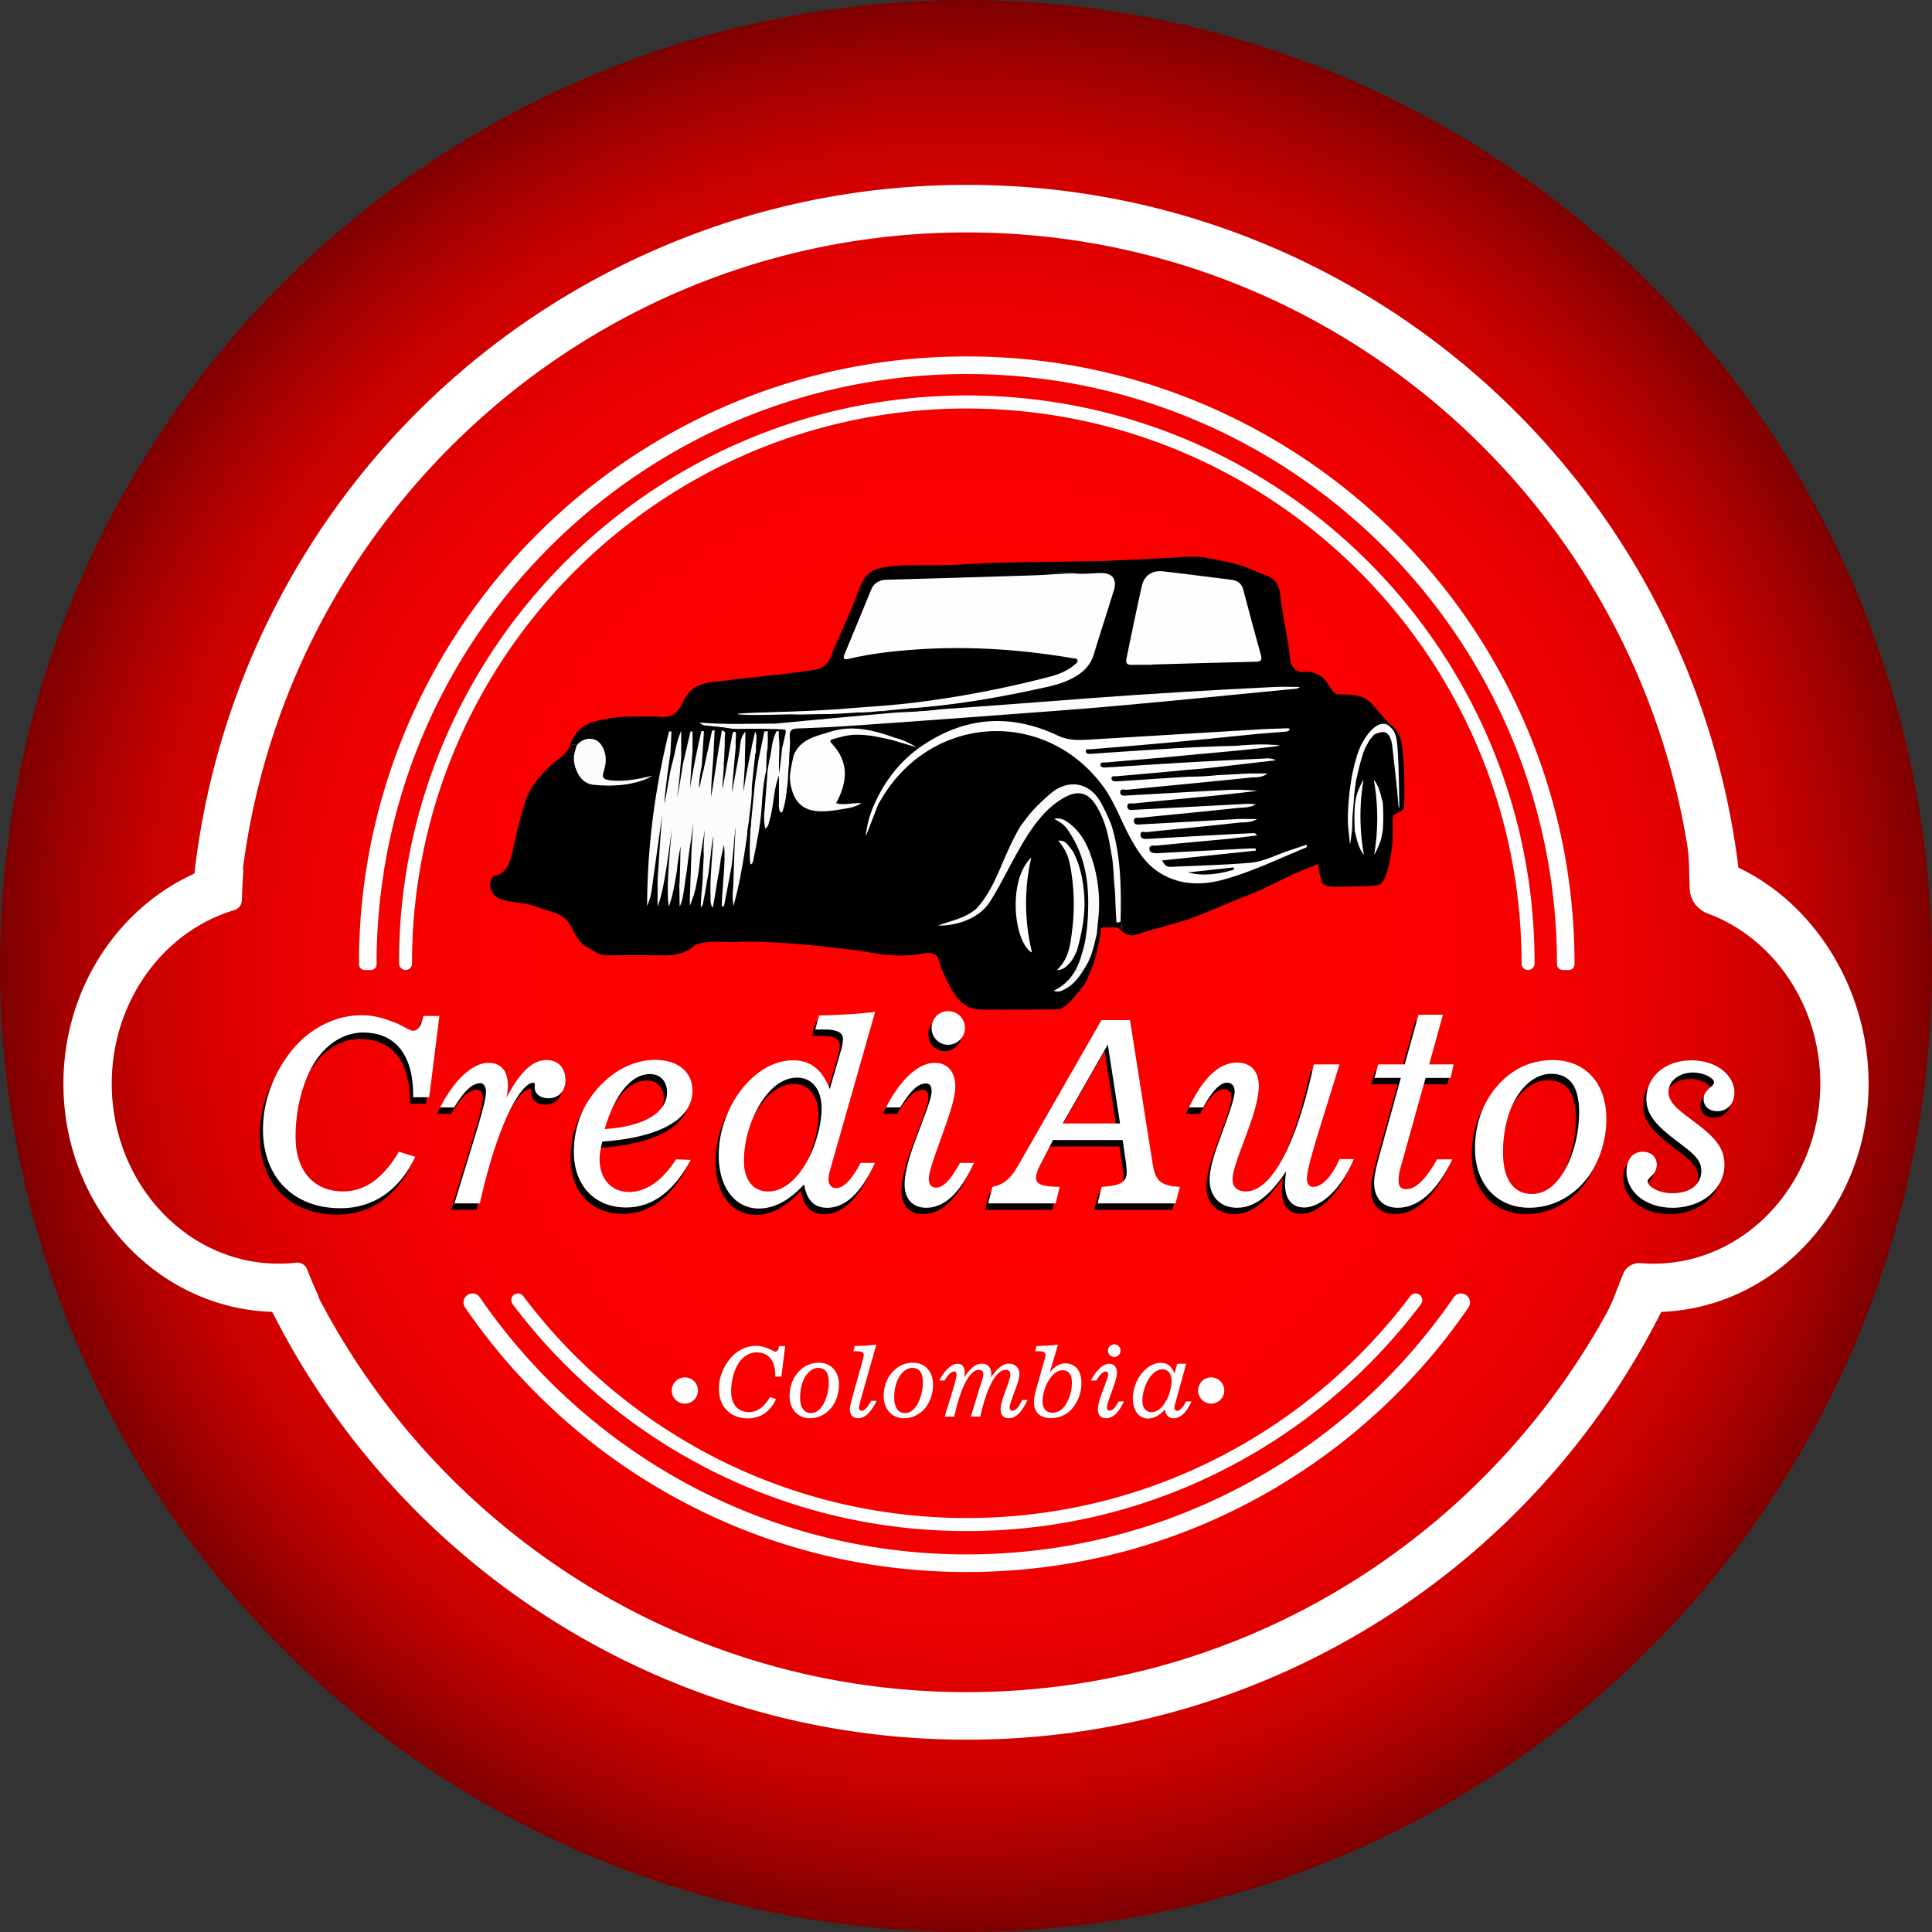 <svg xmlns="http://www.w3.org/2000/svg" xmlns:xlink="http://www.w3.org/1999/xlink" viewBox="0 0 3015.9 3015.9"><rect x="0" y="0" width="3015.9" height="3015.9" fill="#333333" stroke="none"/><defs><style>.cls-1{isolation:isolate;}.cls-2{fill:url(#Degradado_sin_nombre_16);}.cls-3{fill:#fff;}.cls-4{fill:#fafafa;}.cls-5{fill:#fcfcfc;}.cls-6{fill:#fefefe;}.cls-7{fill:#fbfbfb;}.cls-8{fill:#fdfdfd;}.cls-9{fill:#f9f9f9;}.cls-10{fill:#141414;}.cls-11{mix-blend-mode:multiply;}</style><radialGradient id="Degradado_sin_nombre_16" cx="1507.95" cy="1507.95" r="1507.95" gradientUnits="userSpaceOnUse"><stop offset="0" stop-color="red"/><stop offset="0.43" stop-color="#fd0000"/><stop offset="0.58" stop-color="#f60000"/><stop offset="0.69" stop-color="#eb0000"/><stop offset="0.78" stop-color="#da0000"/><stop offset="0.86" stop-color="#c40000"/><stop offset="0.92" stop-color="#a80000"/><stop offset="0.98" stop-color="#890000"/><stop offset="1" stop-color="#7f0000"/></radialGradient></defs><title>Recurso 5</title><g class="cls-1"><g id="Capa_2" data-name="Capa 2"><g id="Capa_1-2" data-name="Capa 1"><circle class="cls-2" cx="1507.95" cy="1507.95" r="1507.95"/><path class="cls-3" d="M2114.91,1176.83c.78-6,5.7-24.77,18-39.47,13.14-15.69,26.12-7.63,31.59-7.53,10.06,5.5,16.13,7.6,19.35,32.32,3.41,26.31,1.89,91.45,1.35,100.29-.24,3.92-3.29-5.38-3.37-7.74-1-31.14-10.4-95.69-10.68-97.06-2.75-8.22-25.41-15.36-33.82,4.32-5.3,12.39-16,128.75-23,150.58-11.53,35.6-13.19-4.73-12.32,5.23-9-10.6.85-70.4-1.61-79.56C2099.62,1221.49,2114,1193.7,2114.91,1176.83Z"/><path class="cls-4" d="M1741.38,1444c4,.24-2.83-6.6-2.82-10.08,0-54.92-1.75-101.18-20-153-3-8.51-7.81-16.62-13-24.08-12.07-17.46-27.2-20.71-45.22-9.51-20.89,13-35.59,32.26-50,51.67-1.4,1.89-15.73,25.76-16.62,27.94-7.81,19.15-29.75,70.26-44.21,85.93-12,16.71-37.72,26.33-55.35,37.13-7.06,4.32-28-3-36.26-1.6-.29-1.49,30.54-32.68,25.72-17.27,36.55-17.6,44.11-24.44,62.88-58.14,16.18-29,12.75-25.15,32.33-58.1,3.62-6.09,21.13-40.41,25.59-45.95,12-15,28.93-31.18,45.58-41.2,23.32-14,49.23-5.42,65.65,16.12,16.11,21.13,23,45.79,27.47,71.41,6.56,37.8,11.4,75.8,6.93,114.14-2.39,20.52,6.79,22,29.68,23-8.49,3.78-19.92,5.84-26.22-.1Z"/><path class="cls-5" d="M906.68,1137.24l-6.32,15.7c15.46-8.15,28.91-10.34,39.95,2.7,12.39,14.63,14.81,31.74,7.94,49.11-4.33,10.92-1.37,13,9,13.79,12.52.93,53.45-11.12,65.91-8.65.54,4.55-31.67,11.91-34.26,12.69-22.65,6.8-45.86,7.62-69.19,6-15.74-1.1-27.77-15-29.56-33.6-.75-7.83-1.18-15.76,1.57-23.47,1-2.89,4.16-6.47-2-6.66C895.55,1155.63,898.59,1144.94,906.68,1137.24Z"/><path d="M2117.14,1304.66l-4.6-7.62c.51-14.14-.14-35.32,3.21-55.62.69.38.73,14,1.42,14.42,6.88,13.93,3.4,29,4.65,43.56C2122,1301.76,2119.65,1303.72,2117.14,1304.66Z"/><path d="M1670.69,1493c-.6,1.85-1.09,3.68-1.6,5.35C1669.65,1496.6,1670.15,1494.81,1670.69,1493Z"/><path d="M1713.18,1455.53a13.22,13.22,0,0,1-3-2.87,61.1,61.1,0,0,0-4.1,8.21,138.64,138.64,0,0,0-5.6,16.54c-3.89,13-8.64,25.45-15.35,36.78h18c.81-2.12,1.65-4.31,2.56-6.65,1.85-4.78,1.85-4.78,5.39-16.66,1.76-10.7,7.46-29.55,7.2-40.53C1717.93,1451.69,1718.47,1458.34,1713.18,1455.53Z"/><path d="M1669.49,1326.88c-.38-1.17-.72-2.34-1.11-3.51A13.66,13.66,0,0,0,1669.49,1326.88Z"/><path d="M1670.28,1289.19l1.16,1.51a9.39,9.39,0,0,0-1.23-1.59Z"/><path d="M2184.46,1261.61c0,2.48.07,4.09.11,4.57s.75.69,1.85.3a12.86,12.86,0,0,0,1.57-.91,2.45,2.45,0,0,0,.55-.49c.08-1-.2-1.51-.26-1.4a7.83,7.83,0,0,1-1.52-.86A4.24,4.24,0,0,0,2184.46,1261.61Z"/><path d="M2188,1265.57a12.86,12.86,0,0,1-1.57.91A5.62,5.62,0,0,0,2188,1265.57Z"/><path d="M1694.9,1490.58c1.68-5.55,3.74-11.45-2.94-15.54-4.14-1.07-6.19,3.45-9.76,3.77-5.38.57-7.34,4.93-9.4,8.93a34.5,34.5,0,0,0-2.11,5.29c-.54,1.78-1,3.57-1.6,5.35.51-1.67,1-3.5,1.6-5.35,16.63-55.48,16.61-110.85-1.2-166.15a13.66,13.66,0,0,1-1.11-3.51c.39,1.17.73,2.34,1.11,3.51,1.15,2.36,3.22,4,7.13,2.91,3.71-2.58,3-5.81,2.23-9.71-1.61-8.71-6.27-16.7-6-25.8a10.31,10.31,0,0,0-1.4-3.58l-1.16-1.51-.07-.08a11.37,11.37,0,0,0-2.7-2.15,4.54,4.54,0,0,1,2.7,2.15,9.39,9.39,0,0,1,1.23,1.59c33.12,42.69,42.36,91.68,37.31,144.44-.57,6-2.53,12.42,1.38,17.52,2.37-3.72,5.34-6.3,8.14-2.31.47-3.51,6.36-2.51,12.65-2.57,4.79-.19,4.79-.19,10.78-.1.35-.07,2.5,1.06,5,2.27,2.69,1.3,6.3,5.26,6.5,5.39,0,0,0,0,0,0-2.71-2.61-4-6.84-3.89-13.4l.06-3.37c-1.46.31-6.8,3.72-6.76-.92,0-4.07-.87-15.83-1.07-19.82-.6-12.33-.31-19.76-1.61-32.14-1.38-13.24-1.82-34.54-4.12-47.83-5.12-29.58-8.2-51.89-23.47-78.33-14.68-25.45-32.85-26.66-57.32-10.72-14.41,9.4-25.31,20.38-35.89,33.75-27.92,35.3-49,85.61-72.86,123.62-17.67,29.33-57.37,39.77-82,38.57,29.82-10.45,39.91-11,59.2-25.58,13.93-15,25-33.32,38.84-65.91,10-23.53,23-52.76,32.67-66.41,14.59-19.27,19.76-25.86,43.66-47,26.41-23.36,59.19-20.23,77.79,9.51,5.08,8.13,16.64,32.05,19.34,41.25,14.46,49.22,14.44,97,13.56,148,.16,0,.29,0,.34,0,.38.47,4.54,17,3.49,16.75a10.78,10.78,0,0,0,3.83,2.39c2.54,1,6.79,2.52,10.63,2.46a24.93,24.93,0,0,0,8.42-2c30.85-10,62.54-16.64,93.12-28.5,26.57-10.31,52.63-22.24,79.31-32.37,23.93-9.08,46.92-21.83,70.45-32.71,9.35-4.31,28.2-11.4,38.92-16,.88,11.54,2.36,17.6,6.16,29.57,4.55,6.14,17.4,6.35,32.94,5.87,20.47-.64,35.92-.27,52.26-2,10.26-1.09,13.41-12.58,18.73-30.67,3.21-17,5-23.44,5.89-41.25.45-8.85.35-15.82.27-28.39-.37-7,1.14-6.39,1.34-9.51l5.09-3.08c2.73-1.2,4.59-2,5.83-2.67-1.1.39-1.81.09-1.85-.3s-.07-2.09-.11-4.57a7.16,7.16,0,0,1-1.37-3.61c-2.55-32.59-5.9-59.1-9.18-89.26-.68-6.63-1.56-13.29-4.84-19.22-5-9-12-7.34-20.6-4.31-4,1.41-3.71,2-10.34,9.83-9.68,16.75-9.68,18.56-15.5,38.78-1.81,7.42-2.64,11.35-5.59,23.7-1.44,9.44-2.11,13.89-2.61,19.49-2.13,23.59-.29,5.51-2,23.3-.19,3.4-1.12,13.79-1.21,18.08-.49,8.37.17,3.21-.6,16.88-1.41,10-1.26,12.06-3.15,23.17-2.68-27.39-4.18-31.71-2.95-55.18,1.59-30.1,6.52-64.59,16.73-91.93,7.48-20,30-52.71,47.83-37.69,3.95,4,10.21,8.47,12,27.52,2.73,28.23,3.09,84,3.34,100.45,1.87,2.49,4.79,2.65,3.82,3.7a11.94,11.94,0,0,0,1.61-1.72c3.18-4.11,1.81-12.3,2.11-14.8.52-2.3.71-27-.16-47.14-1-22.09-3.42-40.05-4-42.59-4.74-19.89-11.52-22.77-17.07-28-11-10.33-22.9-26.26-32.7-35.49-11.12-10.45-27-11.1-41.76-11.53-7.37-.22-9.93,1.29-14.65-4-5.08-5.68-6.63-11.72-16-21.63-6.69-5.86-18.49-11.06-29.76-9.49-12.89,1.8-20.76-9.53-21.71-18.92-3.5-34.66-12.24-68.44-15.86-103-1.34-12.9-6.91-23.19-20.55-28.1-12.67-4.57-24.6-10.8-37.59-15.13-16.81-5.6-33.92-8.64-51-12-22.89-4.55-45.94-1.75-69.1-.68-37.18,1.72-74.4,4.1-111.57,4.88-69.67,1.46-139.34,1-209,5.29-36,2.24-72.16-.6-108.19,2.8-20.4,1.92-38,6.38-46.93,28.24-4.9,12.06-5.7,14.43-10.5,26.63-11.58,28.53-19.82,45.81-31.58,72.75-4.27,9.77-6,20.84-16.38,28.18-9.07,6.39-12.75,5-27.57,7.82-30.59,3.77-31.51,4.36-55.38,6.67-42.3,4.87-41,4.42-63.5,7-21.08,4.24-47,.75-63.06,19.23a80.72,80.72,0,0,0-11.56,17.85c-6.69,14.09-16.11,21.93-32.89,20.67-16.14-1.22-32.44-.3-48.67-.32a205.58,205.58,0,0,0-52.43,7c-8.72,2.27-15.36,4.59-23.39,10.7-6.84,4.94-15.42,18.87-17.76,27.32,7.92-2.23,10.68-2.59,9.24,4.28a4.1,4.1,0,0,0,.35-1.12c.47-2.82,2.14-5.19,5-7.61a28.08,28.08,0,0,1,12.58-5.87c11.07-1.45,19.24,3.35,24.33,13.53,6.14,12.29,5.38,24.74,1.22,37.51-3.86,11.86,2.19,12.67,14.45,13.84,22.4,2.15,48.93-4.43,61.27-7.43-18,11.78-52.21,17.95-88.73,14.33-15.85-.43-25.55-11-30.74-26.07-3-8.57-3.81-17.34-1.16-25.83.66-2.11,1.13-3.84,1.43-5.28-2,4.15-10-1.46-9.24-4.28-5.3,15.11-20.24,21.4-30.54,31.71-9.15,9.17-18.83,19.07-25.56,28.94-7.34,10.77-12.53,21-16.87,38.4-9,28.21-11.94,47.52-17.8,71.27-3.27,13.22-8.31,29.39-26.41,32.9-2.7.52-4.39,2.56-5.63,5.76-5,12.92-.49,27.75,22.43,33,16.62,3.8,33.92,3.72,50.14,10.36,16.74,6.86,36.48,7.35,48.26,24.11,9.07,12.93,12.43,29.12,28.58,38.15,10,5.59,18.35,12.83,30.51,12.78,27.87-.1,55.74-.36,83.6.09,15.88.25,31-.38,45.44-8.86,4.49-2.64,7.68-7.07,12.72-8.61,24-7.32,48.66-1.46,72.94-3.88,28.42-.25,36.42.9,65,2.17,64.3,5.08,68.66,6.84,104.14,10.54,5.82.61,11.6,1.53,17.36,2.57,29.66,5.36,59.28,9,89.52,3.77,10.34-1.78,24.64-3.46,27.9,9.34a125.75,125.75,0,0,0,5.26,15.92H1685A117.24,117.24,0,0,0,1694.9,1490.58Z"/><path d="M2188.28,1265.31l-.29.26Z"/><path d="M899,1168c1.44-6.87-1.32-6.51-9.24-4.28C888.94,1166.58,897,1172.19,899,1168Z"/><path d="M1749.74,1438.57c0-.06-.18-.06-.34,0l-.06,3.37c-.12,6.56,1.18,10.79,3.89,13.4C1754.28,1455.61,1750.12,1439,1749.74,1438.57Z"/><path d="M1710.13,1452.66a13.22,13.22,0,0,0,3,2.87c5.29,2.81,4.75-3.84,5.09-5.18C1715.47,1446.36,1712.5,1448.94,1710.13,1452.66Z"/><path d="M1664.67,1538.77a85.74,85.74,0,0,0,19.44-23A96.44,96.44,0,0,1,1664.67,1538.77Z"/><path d="M1530.57,1575.9c38.67.53,77.36,0,116-.09,3.62,0,7.08.25,10.73-1.9,12.62-7.42,21.24-19.61,30.05-30,7.51-8.88,11.13-17.77,15.73-29.72h-18c-.32.53-.64,1-1,1.57a85.74,85.74,0,0,1-19.44,23,96.44,96.44,0,0,0,19.44-23c.31-.52.62-1,.92-1.57H1470.67c3.57,8.94,7.89,17.44,12.19,25.78C1492.51,1558.7,1506.49,1575.58,1530.57,1575.9Z"/><path d="M2119.63,1216.74c.91,2.58,1.81,5.17,2.72,7.75,4,8.75-.06,17.31-.92,25.89-.27,2.63-3,4.9-6.52,4.11l.19.21C2115.44,1239.79,2116.43,1232.69,2119.63,1216.74Z"/><path class="cls-6" d="M1678.09,895.19c13.32,1.4,26.58-.4,39.87-.69,18.34-.39,26.15,9.67,20.71,27.32-10.29,33.39-21.19,66.58-31.33,100-5.37,17.71-17.7,28.75-33.18,36.87-12.94,6.79-26.9,10.8-41.2,14-69.48,15.51-139.44,27.68-210.51,32.94-1.94.14-3.79,1.38-5.68,2.1-12.32,5.56-25.57,4.9-38.61,5.72q-14,.06-27.9.06c-10.67,0-21.33.17-32-.23-4.19-.15-9.61.68-9.89-6.16,40.15-3.52,80.41-5.5,120.45-10.47a1632.71,1632.71,0,0,0,210.45-40.44c13.68-3.56,26.85-9,37.88-18.35,2.16-1.84,5.35-3.58,4.87-6.79-.56-3.74-4.43-3.07-7.09-3.52-82.25-14-164.93-19.5-248.29-13.4-34,2.49-67.79,6.32-101,14.22-7,1.67-10.79,1.13-7.1-7.67,14-33.35,27.59-66.86,41.43-100.26,4.51-10.87,13-15.16,24.61-15.48q114.08-3.13,228.16-6.81c16.16-.51,32.31-1.83,48.46-2.77C1666.81,892.78,1672.44,893,1678.09,895.19Z"/><path class="cls-3" d="M1433.93,1167.91c4.36-3.1,5-3.48,8.41-5.6,66.82-44.21,136.92-48,208.52-14.23,16.87,8,32.64,7.42,49.4,6.44,86.76-5.08,173.5-10.44,260.25-15.6,15.76-.93,31.55-1.49,47.34-2,5.15-.18,8.09,1,1.7,5-17.73,6.37-36.5,5.39-54.81,7.71-11.82,1.5-23.55,2.44-35.15,6.3-15,5-31.26,3.55-46.88,4.43-38.79,2.19-77.44,6.28-116.23,8.45-12.77.72-25.57,2.06-38.39,2.45,37.82-2.1,75.54-6.41,113.3-8.14,33-1.52,66.19-9.14,99.48-2.3,7.32.17,14.65-.23,22,.22,4.15.26,29.82-1.12,46.29,2.84-39.84,6-116.5,12.09-156.56,16.06-38.43,3.81-76.93,6.8-115.4,10.24-3.47.31-9.43-1.08-9.35,3.46.1,5.1,6,4.55,10.1,4.3,43.55-2.69,87.07-5.61,130.63-8.1,37.74-2.15,75.5-3.89,113.26-5.63,5.58-.26,11.38-1.49,19.93,2.63l-107.35,12.33c-11.09,4.27-22.51,4.56-34.09,2.88l-20.91,2.07c-8.12,5.93-17.67,6.86-27.18,7.27-15.44.68-30.84,1.78-47.67,4,21.88-3.34,42.54-4.43,63-4.69,12.43-.15,25.27.63,37.89,1.74A439.88,439.88,0,0,0,1901,1210l49.06-2.59h28.56c-9.78,7.42-19,5.57-27.09,6.42-64.08,6.78-128.26,12.67-192.4,19-3.75.38-10.71-2.73-10.4,4.23.26,5.85,6.66,5,11.18,4.7,51.9-2.89,103.79-6,155.7-8.62a308.44,308.44,0,0,1,47.26,1.52c-21.68,2.41-43.35,5-65.06,7.19-42.61,4.19-85.25,8-127.84,12.35-3.6.36-10.87-2.14-10.13,5.3.62,6.32,6.8,4.82,11.16,4.59q86.6-4.52,173.19-9.15a74,74,0,0,1,16.21.88c-9.85,5.39-21,4.58-31.53,5.72-49.59,5.41-99.26,10-148.89,15-3.68.37-9.85-1.57-9.92,4.47-.08,7.53,6.71,6.11,11.34,5.86,49.84-2.65,99.66-5.58,149.49-8.22,9.44-.5,18.93-.07,31.64-.07-11.21,6.29-21,4.72-29.8,5.71-47.48,5.32-95.07,9.68-142.6,14.61-3.44.36-9.84-2.61-9.72,4s5.92,7,11.26,6.65q53.57-3.09,107.15-6.12,28-1.56,56.07-2.81c2.33-.11,5.07-.67,7.3,3.53-16,1.89-31.34,4-46.77,5.48-36.42,3.52-72.88,6.6-109.27,10.32-4.18.43-12.22-1.62-11.91,5,.33,7,7.58,7.16,13.8,6.83q71.65-3.81,143.34-7.32c2.87-.15,5.76,0,8.64,0,.11,1.11.23,2.23.34,3.34L1814,1343.19c5.37,9,7,10.3,16,9.89,40.73-1.87,81.55-2.8,122.14-6.36,21.47-1.88,41.09-12.92,61.65-19.5,8.61-2.75,17.14-5.73,25.4-8.51,2.12,3.3.1,4.08-1.11,4.57-42.3,17.37-83.58,37.52-127.8,49.68-33.46,9.2-66.78,9.17-97.89-9.26-22.73-13.46-36.41-34.72-48.66-57.23-14.5-26.62-24.32-55.75-42.7-80.27-90.89-121.27-266.49-111-344.64,20.11-1.7,2.86-3.46,5.68-5.19,8.51-4.61,0-4.34-2.63-3.23-5.78a213.89,213.89,0,0,1,54.86-72.35Z"/><path class="cls-5" d="M1098.65,1334.24c-1.14-10.65,1.68-39,1.68-40.18,0,1.27-6.39,38.5-6.43,39.78-1.88,11.78-2,19.94-4.42,32.94-3.6,20.84-4.52,27.17-12.75,47.29,0-15.61.74-24.9,1.36-47.13,1.16-26,.54-38.76,4.56-84.43-1.88,15.81-8.69,57.26-10.18,74.76-2.66,14.13-3.81,28.08-6.52,42.19-1,5.23-2.22,10.41-5,15.57-.22-13-.22-11.15-.49-32,1.7-26.25,1.27-52.58,2.15-61.88-.72,1.77-4.29,19.83-6,38.52-3.19,18.63-5.94,37.35-12.54,55.43-3.9-22.62-.44-65.64,4.92-122.88-9.65,73.58-14.28,100.77-22.45,123.09V1372c1.75-23.43,5.78-93.71,8-102-1.2,2.44-11.19,75.89-12.8,87.4-4.7,30.52-3.44,37.84-11.61,57,.3-92.45,12.15-183.31,34.32-272.79l3.76.33c-.67,13.32-1,20.44-1.7,33.76-2.45,16.32-9.56,68-9.29,78.22,4-15.76,7-44.2,12.32-62.94,4.85-17.81,6.1-32.7,13.85-50v40.69c-1.44,17.76-4,52-6.88,63.11,2.9-6.73,6.16-31.87,9.74-52.74l11.64-50.37,3.2.48v29.65c-2.35,27.63-2.62,33.79-4,58.56,3.48-22.36,14-74,17.81-89.31l4,.51q-1.46,22.62-2.92,45.25c-.64,10.83-.64,9-1.85,15.25-1.33,6.45-3.43,23-2.41,27.86,1.74-5.22,1.87-9.78,3.35-15.13,1.74-7.37,1.74-7.37,3.23-13.11l13.29-61.29c1.8-2.51,3.8-1.77,5.84-.37,6.46,11.42-1.29,22.91.07,34.41.35,3-1,6.26-1.37,9.41-3.89,9.68-1.32,20.43-4.71,28.76,1-5.46,2.93-12.27,2.4-19.4,3.33-11.2,3.68-22.84,5.27-34.3.86-6.61,1.5-13.27,4.64-19.32,10.23-3.44,14.31-.84,13.28,9.1-.83,8-1.32,16-2.4,23.15,3.47-10.44-2.64-24.55,10-33.23,7.45-.73,8.91,4.54,9.12,9.93a78.38,78.38,0,0,1-1.43,17.25c-2.89,6.09-2.23,12.88-3.58,19.25-.71,6.45-2.89,12.72-2.52,19.33.09,1.61,0,3.23,0,4.85,0-2,0-4.08,0-6.14-.12-5.94,1.66-11.6,2.45-17.41.73-11.68,4.6-22.88,4.86-34.68.1-4.41,2.09-9.25,7.43-10.91,8.11-.62,9.95,4,9,10.9-1.08,7.52-2,15-2.4,20-.15,4.3,1.74,2.71.11,3-.42.09-.65-.28-.53-1.07,1.24-7.72,1.47-15.59,3.43-23.2,1.46-5.7,3.78-10.17,11-8.36,6,5.56,6.87,12.35,4.94,19.85-2.09,4.66-1.26,9.68-1.77,14.51a12,12,0,0,1-1.11,3.74c-5.91,9.54-3,20.71-6.61,30.85-3.14,8.84-2.76,13.15.26,21.13.72,17-3.82,33.58-4.86,50.44-1.92,6.77-.62,14.49-5.91,20.27-5.32,37.8-11.38,75.46-21.53,112.41-1.91-15.71-1.41-17.29-.31-31.73.68-19.28,2.39-79.57,3.94-90.67-1.69,2.6-3.94,43.67-7,62.63q-5.71,30.07-11.44,60.15l-3.34-.36c0-14.89,1-18.69,2.32-41.79,1.07-9.81,2.94-37.5,1.07-53.84-6.8,26.78-5.09,27-8,43.13-3.64,17.6-5.48,35.14-9.61,55.11-5.56-8.65-2.58-16-3.6-22.69,0-15.14,0-15.14.59-26.76.73-16.85,4-51.79,3.58-62.45-2.81,16.71-4,33.83-7.43,59.67-2.76,13.18-4.77,28.34-7.61,41.51-.65,3-.21,6.56-4.13,9.79,0-17.15,3-34.42,3-50.52Z"/><path class="cls-6" d="M1798,1037.76c-10.4,0-20.81-.24-31.2.08-7.12.22-10-2.25-8.46-9.58,8-37.83,15.5-75.78,24.05-113.49,3.82-16.79,16.23-24.85,33.56-22.86,35.51,4.07,70.94,8.82,106.42,13.16,9.72,1.19,15.84,5.7,18.43,15.61q13.25,50.67,27.29,101.14c2.27,8.11,1,10.94-7.94,11.14-54.06,1.2-108.1,2.88-162.15,4.4Z"/><path class="cls-7" d="M1188.82,1262.44c-2,26.79-7.54,53-12.66,79.34-.63,3.23-1.05,6.67-5.1,7.64-3.06-18.33.43-36.94-2.37-55.27,2.75-23.86,6.8-47.63,6.17-71.78-.18-11.51,5.73-22.13,5-33.71,2.33-10.82,5.19-21.53,7-32.45.65-3.84,1.81-7.82-.07-11.7-3-3.69-6.68-4.21-10.85-2.19-4.67,3.08-8.56-1-12.87-1.35-7.55,3.33-14.91-4.16-22.46-.36-6.6-2.53-14.45-1.51-20-7.11,2.92-4.59,7.52-2.42,11.31-2.46,22.34-.23,44.68,0,67-.18,4,0,8.29,1.29,12-1.36l73.19-6.93c19.86-7.72,41-7.39,61.67-9,15-1.16,30.19-1.1,45.23-2.39,8.68-3.48,18,.17,26.8-2.37,19.19,3.61,38.16-.81,57.13-2.09,76.31-5.14,152.54-11.3,228.81-17,94.93-7.13,190-12.62,285-17.28,13.15-.65,26.36-.09,40.65-.09-4.75,3.58-10,3.12-14.79,3.58-91.4,8.85-182.78,18-274.24,26.19-64.15,5.74-128.42,10.25-192.65,15.07q-101.34,7.61-202.71,14.67c-33.18,2.29-66.4,4.26-99.63,5.3-10.68.33-13.39,3.65-12.41,13.81,1.06,11.13-1.18,26.45-1.17,37.67,0,14.47,3.16,25.13-3,39-1.39,13.83-2.94,27.62-7.91,40.9-5.72-1.26-3.73-6-5.14-8.93-3.25-11.88,1.18-24.28-2.39-34.25,0,.5,0-1.47-1.94.24-4,17.19-5.08,39.24-10.47,56.16-1.17,3.7-.88,8.17-6.32,11.79-2.09-8.48-1.94-16-1.66-23.52-4.71-15.14.79-30,1.38-45,.27-6.86,1.33-13.86,1.92-20.79,1.39-5.16.51-10.62,2-15.76,0-11.05,3.34-21.72,3.71-31-.74,3.67-.89,9.15-1.85,14.56-1.89,10-2.43,20.21-3.35,30.34C1193.72,1222.28,1195,1242.86,1188.82,1262.44Z"/><path class="cls-8" d="M1238.66,1179.82c10-25.93,34.78-30.46,56.74-37.41,35.21-11.15,68.09-2.84,102.94,9.72,0,4.67-2.94,3.75-5.76,3-25.18-5.66-50.33-11.77-76.36-5.63-5.25,1.23-10.44,2.74-15.64,4.21-3.76,1.06-6.38,2.51-2.44,6.64,27.5,28.82,25.2,60.08,7,93.51,12.21,3.63,24.34-.82,40.1-.14-10.19,5.93-18,7.35-25.85,8.62-9.83,1.6-19.7,3.44-29.61,4-35,1.92-51.07-11.54-56.49-46.41C1230.6,1206,1231.89,1192.53,1238.66,1179.82Z"/><path class="cls-9" d="M1692.48,1512.62c10.92-17.64,13.47-28.25,19.76-55.13l1.57-17.71a226,226,0,0,0-11-104.5c-6.69-19.06-16.3-36.54-32.62-49.25-6.6-5.13-13.66-10.12-24.64-7.89,9,5.61,15.24,7.75,22.2,18.8-.8,3.13.82,5.56,2.23,8.13,7.34,13.3,12.52,27.68,16.6,42.07,9.84,34.72,9.55,70.25,5.47,105.92-.89,7.79,2.37,14.74-.52,24.41-2.76,13.12-6.46,25.61-12.55,36.72h12.48C1691.81,1513.66,1692.15,1513.15,1692.48,1512.62Z"/><path class="cls-9" d="M1644.87,1546.42c7.6,3.22,12.32.21,16.81-2,13.35-6.68,22.06-17.91,29.8-30.2H1679A74.47,74.47,0,0,1,1644.87,1546.42Z"/><path d="M1927.74,1164.28c-62.74,1.3-123.74,5.7-186.33,9.8-12.44.82-24.86,1.75-37.3,2.59-3.74.25-8.93.8-9.24-3.72s5-3.14,8-3.38q122.88-9.66,245.47-22.49c20.36-2.12,40.8-3.46,61.2-5.16h14.71c.06.87.13,1.74.2,2.62-30.27,3.38-9.54,2-39.81,5.41,56.63-3.26,4.14,3.22,4.15,3.62,10.5,0-34.09,2.87-23.65,2.12,6.57-.47,12.27.26,17.49,4.23-.81,1.21,17.8,3.37,16.47,4-12.72-2-30.26-2.23-44.33-1.47C1939.92,1163.42,1937.88,1163.36,1927.74,1164.28Z"/><path class="cls-3" d="M1682.37,1480.76c-5.08,12-7.78,17.8-14.63,24.69-4.29,4.31-8.61,8.72-17.73,8.74,19.26-18.39,21-41.21,23.83-63.6a324.65,324.65,0,0,0-1.93-91.65c-3.45-21.7-7.6-31.38-19.94-46.77,9.86.11,11.56,1.4,23.39,17.67,7,1.29,8.61,7.22,10.25,12.59,12.62,41.34,10.4,80.19,1.21,122.28C1685.71,1469.77,1684.25,1473.79,1682.37,1480.76Z"/><path class="cls-3" d="M1609.8,1338.65A321.85,321.85,0,0,0,1611,1487C1582.84,1471.62,1572.1,1374.93,1609.8,1338.65Z"/><path d="M1681.78,1482.17c7-26.53,12.59-54.17,10.92-81.82-1.49-24.63-6-48.38-17.34-70.51-1.88-9.5-3.34-19.1-9.23-27.31-1.32-1.85-4.15-5.29,1.64-5.59,29.44,42.83,33.34,91.15,30,140.92-.9,13.16-3.46,34.86-8,47.44-1.2,2-1.34-4.46-2.64-2.51C1683.87,1487.7,1682.31,1485.3,1681.78,1482.17Z"/><path class="cls-3" d="M2114.91,1257.1c1.62-12.36,3.33-18.59,7-26.92a80.05,80.05,0,0,1,6.63-13.09,339.13,339.13,0,0,0,.54,117.29c-9-10.6-11.69-27.54-14.14-36.7C2114.16,1281,2114,1274,2114.91,1257.1Z"/><path d="M1855.41,1212.43l-111.47,7.27c-3.86.25-8.63,0-8.89-4.4-.28-4.73,4.89-3.24,7.77-3.51,28.84-2.67,57.7-5.14,86.55-7.67l10.52,1v1.49l-11.68,1.21C1838.8,1211.28,1847.89,1207.24,1855.41,1212.43Z"/><path d="M1394.18,1112.65l-109.91,9.92-9.93-.73c1.69-4.44,6.63-.12,8.91-4.19-27.62-1.66-55.14,1.27-84.19-1.92,3.89-5.91,8.14-5.37,11.84-6a31.68,31.68,0,0,1,8.67.94c38.29.67,76.59-.17,114.86,1,5.58-1.86,8,1.09,17.12.13,9,0,17.92-1.86,26.88-1.89C1383.3,1113,1389.5,1108.45,1394.18,1112.65Z"/><path d="M1121.31,1134.36l19.84,2.86c2,1.43,4.42,2.63,2.9,5.81-3.67,17-12.49,70.8-16.17,87.82-1.11-.13,2.92-37,1.8-37.16.91-12,1-11.06,1.18-21.37,1.1-13.64-.14-17.13,1.09-26.52.5-3.83-2-5-5.23-5.41-2.66.34-5.31,1.09-8,.16a21.37,21.37,0,0,0-3.16-.66l-4.07.49-.26-6C1114.59,1131.61,1118,1132,1121.31,1134.36Z"/><path class="cls-3" d="M1351.55,1111.8c5.32-.21-13.8.08-19,.85-35.9,2.59-42.25,1.86-65.63,2.38-10.27.23-18,.63-28.23.21-1.69-.77-59.65,2.08-82.66.19-26.43-2.18,58.86-3.87,77.83-4.6,25-1.13,33.87-1.13,74.56-3.71C1322.46,1112.83,1337.27,1109.28,1351.55,1111.8Z"/><path class="cls-3" d="M1121.31,1134.36c-3.36,0-2,0-9.39-.74-11.33-1.83-12.41.68-20.13-5.66,41.7,3.41,80.49,1.73,119.29,1.54-6,3.86-12.83,2.37-19.35,2.75C1168.28,1133.63,1144.53,1134.36,1121.31,1134.36Z"/><path d="M1188.82,1262.44c1.11-20.28,2.78-40.5,7.37-60.35q.91-2.58,2.19-.16-2.61,34-5.21,68.06C1191.78,1267.43,1191.92,1264,1188.82,1262.44Z"/><path class="cls-3" d="M1368,1249c1.07,1.93,2.15,3.85,3.23,5.78-4.54,11.77-14.64,37.77-19.18,49.54-1.21-.4,1.36-11.84,1.92-15.44A158.75,158.75,0,0,1,1368,1249Z"/><path d="M1171.6,1292.18c-.79,19.07-2.28,38.14-.54,57.24-5.17-8.43-1.93-17.7-2.62-26.57-.54-6.92,1.2-14-2.07-20.68.38-6.62-.38-1.28,2.56-19.66C1174.47,1284.48,1171.61,1288.71,1171.6,1292.18Z"/><path class="cls-3" d="M1392.58,1155.15l5.76-3c11.8,2.86,22.41,8.39,32.77,14.51"/><path d="M1394.18,1112.65c-5.25-.91-10.83,0-15.75-2.74,14.1-1.73,31.47-2.88,44.72-4.33.32.48,11.48,4.37,12,4.62C1426.69,1111.46,1403.15,1111.73,1394.18,1112.65Z"/><path d="M1850.28,1202.05l34.09-2.88,10.44.93C1879.89,1202.21,1865.23,1208.29,1850.28,1202.05Z"/><path d="M1211.21,1229.76c.21-7,2.51-12.91,4.74-19.57v49.38C1211.65,1250.07,1215.21,1239.31,1211.21,1229.76Z"/><path d="M1238.66,1179.82c-2.46,13.28-6.68,26.33-5.34,40.12l-4.32,7.66c1.84-14.29.57-28.91,4.42-43C1236.52,1184.49,1236.48,1180.94,1238.66,1179.82Z"/><path class="cls-10" d="M1678.09,895.19l-16.88.19h-32.13C1645.45,893.59,1661.88,889.58,1678.09,895.19Z"/><path d="M1854.4,1361.86l71.35-7.81.39,3.58C1902.82,1364.41,1879.18,1368.36,1854.4,1361.86Z"/><path d="M1163.63,1140l14.68.06c.87.37,1.21.83,1,1.38s-.4.89-.65.89c-4.52,18-13.89,66.18-18.11,93.07-.5-.1,2.21-41.28,2.21-41.28,0-18.06.83-34.09.83-52.15-.72-.44-1-.88-.72-1.31S1163.39,1140,1163.63,1140Z"/><path d="M1225,1138.87a10,10,0,0,1-5.69,2.39c-15.44.83-56.19.17-55.67.68-7.87,8.85-7.59,17.71-9.27,30.91-.61,4.79-10.91,60.52-12,65.27,2.15-32.54,5.5-63.22,6.1-72.36-.47-9.48.34-11.86.39-17.79,0-3.06.77-7.19-4.82-4.94-1-1.94-1.93-3.87-2.9-5.81C1148.55,1138.9,1183.75,1136.29,1225,1138.87Z"/><path d="M1193.68,1139.48l-9.93,47.82c-7.57-1.65-4.81-7.07-3.67-15.18.16-4.85-.15-3.19,0-8,.61-8.24,2.45-11.38,2.12-16.07C1181.55,1138.64,1185.58,1136.57,1193.68,1139.48Z"/><path d="M1123.56,1159.65c-2.5,11.62-11.09,72.7-13.59,84.32.27-27.36,3.08-54.3,3.28-57.32l2.31-46.76a5.83,5.83,0,0,0,1.32,0c5.45,0,5.12,3.47,4.71,7.37C1121.15,1151.48,1119.87,1156,1123.56,1159.65Z"/><path d="M1171.6,1292.18l-2.67-9.67c1.71-18.18,5-35.14,4.64-53,.48-4.26,1.67-20.37,5.24-50,1.2-.48-1.28,41.67-.27,42.49Q1175.08,1257.1,1171.6,1292.18Z"/><path d="M1176.42,1221.86l2.7-44.54c.56-.16,1.13-.33,1.68-.51.66,3.59,0,7.53,3,10.49q-2.61,17.37-5.21,34.73C1177.84,1222,1177.13,1221.91,1176.42,1221.86Z"/><path d="M1123.56,1159.65c-10.18-3.92-1.7-14.13-6.68-19.79,3.47-3.34,6.69-2.13,9.84.53Q1125.15,1150,1123.56,1159.65Z"/><path d="M1193.68,1139.48c-7.3-.86-10.15,2.65-10.34,9.71-.11,4.37-1.34,8.71-2.06,13.06-1.83-6.52,1.46-13.71-2.58-20a6.73,6.73,0,0,1-.39-2.27C1183.36,1137.68,1187.28,1137.83,1193.68,1139.48Z"/><path d="M1198.15,1169.24c.1-7.47.86-15,.29-22.41-.62-8,3-6.74,8.57-7.83,3.92-.76,5.39-1.11,5.31.67-.12,2.37-2.73,7.34-3.25,8.72-4.73,12.5-4.64,25.9-8.14,38.57C1194.05,1182,1198,1175.32,1198.15,1169.24Z"/><path d="M1220.92,1168.05c-1.06,8.79-3.29,29.92-4.35,38.7-.61,0-.33-8.8-.64-12.49,0-13.59,1.55-27.25.12-40.76-1-9.76.12-11.22.28-14,.06-1,2.63-.26,4.5-.87C1221.61,1141.15,1217.33,1158.21,1220.92,1168.05Z"/><path d="M1221,1167.92c-4-9.27-4.67-19.22-.68-28.31.26-.59,1-.4,1.32-1,2.17.33,3.67-.13,4.34.82,1.28,1.8.24,5.66-.4,8.35C1224,1154.48,1222.52,1161.2,1221,1167.92Z"/><path d="M1198.2,1166.93c1.51,5.81-.85,14.54,2.73,20l-2.55,15c-.73,0-1.46.09-2.19.16C1196.33,1191.11,1196.32,1179.54,1198.2,1166.93Z"/><path class="cls-3" d="M2158.69,1294.37c-1.63,12.36-3.33,18.58-7,26.92a80.05,80.05,0,0,1-6.63,13.09,339.13,339.13,0,0,0-.54-117.29c9,10.6,11.69,27.54,14.14,36.7C2159.44,1270.51,2159.58,1277.5,2158.69,1294.37Z"/><path class="cls-3" d="M643.16,1503.7c0-477.5,388.48-866,866-866s866,388.47,866,866v.55a9.93,9.93,0,0,0,9.93,9.94h0a10.46,10.46,0,0,0,10.44-10.43v-.06c0-119.65-23.44-235.73-69.66-345A889.43,889.43,0,0,0,1854.14,687c-109.28-46.23-225.35-69.66-345-69.66s-235.73,23.43-345,69.66a889.43,889.43,0,0,0-471.68,471.67c-46.22,109.28-69.65,225.36-69.65,345v.1a10.45,10.45,0,0,0,10.48,10.39h0a9.89,9.89,0,0,0,9.88-10Z"/><path class="cls-3" d="M1509.14,2369.67c-282.71,0-534.2-136.18-692.35-346.37a10.36,10.36,0,0,0-8.28-4.16h0a10.41,10.41,0,0,0-8.35,16.64,892.83,892.83,0,0,0,82.24,94.66,883.31,883.31,0,0,0,281.73,189.94c109.28,46.22,225.36,69.66,345,69.66s235.72-23.44,345-69.66a890.91,890.91,0,0,0,364-284.6,10.41,10.41,0,0,0-8.34-16.64h0a10.37,10.37,0,0,0-8.29,4.16C2043.33,2233.49,1791.84,2369.67,1509.14,2369.67Z"/><path class="cls-3" d="M587.84,1505.17c0-508,413.29-921.29,921.3-921.29s921.29,413.29,921.29,921.29h0a9,9,0,0,0,9,9h9.46a9,9,0,0,0,9-9h0c0-128.08-25.09-252.34-74.57-369.32a952,952,0,0,0-504.91-504.91c-117-49.48-241.23-74.56-369.31-74.56s-252.34,25.08-369.32,74.56a952.12,952.12,0,0,0-504.91,504.91c-49.48,117-74.57,241.24-74.57,369.32v.09a9,9,0,0,0,9,8.93H579a8.89,8.89,0,0,0,8.87-8.93Z"/><path class="cls-3" d="M1509.14,2426.46c-315.2,0-593.93-159.11-760.11-401.22a14,14,0,0,0-11.52-6.1h0A14,14,0,0,0,726,2041.09a953.78,953.78,0,0,0,413.8,338.31c117,49.47,241.24,74.56,369.32,74.56s252.33-25.09,369.31-74.56a953.59,953.59,0,0,0,413.8-338.31,14,14,0,0,0-11.49-21.95h0a14,14,0,0,0-11.52,6.1C2103.06,2267.35,1824.33,2426.46,1509.14,2426.46Z"/><path class="cls-3" d="M1509.14,362.83c586.61,0,1071.07,445.65,1132.67,1016.16l74.65-.71A1215.32,1215.32,0,0,0,1981.51,384c-149.63-63.29-308.56-95.39-472.37-95.39s-322.75,32.1-472.38,95.39a1212.56,1212.56,0,0,0-737,1017.16l74.61-.71C426,819.68,915.19,362.83,1509.14,362.83Z"/><path class="cls-3" d="M1509.14,2641.44c-442,0-826-253-1014.85-621.81H411.17a1217.87,1217.87,0,0,0,625.59,600.67c149.63,63.28,308.56,95.38,472.38,95.38s322.74-32.1,472.37-95.38a1217.94,1217.94,0,0,0,625.6-600.67H2524C2335.16,2388.43,1951.14,2641.44,1509.14,2641.44Z"/><g class="cls-11"><path d="M640,1720c0-64-28.22-98.18-78.31-98.18-25.43,0-50.48,13.12-69.16,37.36-20.67,27-36.17,73.94-36.17,125.21,0,54.46,29.41,85.46,74.33,85.46,34.18,0,62.41-20.67,87.05-62l25.44,7.95c-24.25,52.07-65.59,80.29-116.46,80.29-73.94,0-121.24-48.49-121.24-123.22,0-43.33,15.9-87.05,45.32-123.62,28.22-34.58,68-54.46,108.51-54.46,21.07,0,36.57,5.57,51.28,11.13,13.91,5.17,23.05,13.12,29.41,13.12,7.55,0,12.72-7.55,15.9-23.06h25L665,1722.81H640Z"/><path d="M848.25,1664.78c17.88,0,29.41,11.92,29.41,31.8,0,16.3-10.73,27.82-26.23,27.82-13.52,0-21.87-7.15-21.87-17.49a13.88,13.88,0,0,0,.4-2.78c0-2.78-.4-4-2.38-4-19.08,0-55.65,62.4-83.48,188.41H704.35l29.82-97.39c12.32-40.14,19.47-65.58,19.47-77.11,0-8-4-13.12-8.34-13.12-13.92,0-25.84,12.72-41.34,37.76H682.1c23.85-46.5,52.46-69.56,75.52-69.56,19.08,0,30.21,12.32,30.21,35.38,0,4.37-.8,10.33-2,18.68C806.51,1684.26,825.59,1664.78,848.25,1664.78Z"/><path d="M972.26,1894.93c-48.49,0-81.48-33.79-81.48-87,0-42.93,16.69-81.49,48.89-110.9,23.05-21.07,50.88-32.6,77.91-32.6,35.77,0,58.43,19.08,58.43,48.1,0,42.93-48.1,73.14-140.71,79.5-2.79,10.73-4.38,19.87-4.38,27,0,31.8,18.69,51.67,46.11,51.67,26.24,0,51.68-17.09,73.14-50.88l23.06.8C1047,1869.88,1013.2,1894.93,972.26,1894.93Zm64-179.67c0-17.89-10.73-28.62-27-28.62-27.43,0-53.66,29-70.36,85.86C1002.47,1768.52,1036.26,1745.47,1036.26,1715.26Z"/><path d="M1179.36,1896.52c-35.78,0-62.41-31.8-62.41-82.68,0-37,13.12-74.33,35.77-103.35,23.46-29.81,52.07-45.31,80.3-45.31,27.42,0,45.31,14.31,57.24,44.91l17.88-61.61a67.59,67.59,0,0,0,2.78-16.69c0-9.94-9.54-14.71-28.62-14.71h-14.7l6-21.86c30.61-.8,59.62-2.39,87.45-5.57l-69.17,242.87c-2,7.15-3.57,12.72-3.57,17.89,0,9.14,4.77,14.31,11.92,14.31,11.13,0,24.25-13.12,38.16-39.35h22.26c-21.07,46.5-46.11,70-74.33,70-20.67,0-31.8-11.92-36.17-36.57C1227.45,1883.8,1204,1896.52,1179.36,1896.52Zm4.37-166.55c-17.49,26.63-27.43,62-27.43,92.22s14.71,47.69,37.76,47.69c17.89,0,35-10.33,50.48-31,19.88-26.63,33-68,33-98.58,0-30.21-15.51-48.09-38.16-48.09C1219.5,1692.21,1200,1704.93,1183.73,1730Z"/><path d="M1440.9,1895.32c-21.06,0-33.78-13.51-33.78-36.57,0-13.11,4.37-35,15.1-64,15.9-43.33,27-69.56,27-81.09,0-8.74-2.78-12.32-9.14-12.32-12.72,0-24.65,12.72-39.75,37.36H1378.1c23.85-46.5,52.07-69.56,75.92-69.56,19.87,0,32.2,13.52,32.2,37.37,0,17.88-9.54,44.91-23.06,82.67-11.53,31.8-18.28,51.68-18.28,61.22,0,8.74,4.37,13.51,11.53,13.51,11.12,0,23-12.72,37-38.55h21.86C1494.17,1871.87,1469.52,1895.32,1440.9,1895.32Zm34.19-306.86a26,26,0,0,1,26.23,26.24,26.46,26.46,0,0,1-26.23,26.23,25.88,25.88,0,0,1-25.84-26.23C1449.25,1600,1460.38,1588.46,1475.09,1588.46Z"/><path d="M1836.8,1862.73l-6.75,25.84H1708.41l6.36-25.84c27.43-2,39-6,39-23.45a150,150,0,0,0-2-20.27l-4.37-29.42H1638.85l-21.06,40.94c-4.38,8.35-5.57,15.5-5.57,17.89,0,11.13,11.53,13.91,37,14.31l-6.36,25.84H1537.49l6.76-25.84c20.67-4.37,29.81-15.9,40.55-34.18l129.58-226.18h44.52l35,221.8C1798.25,1852,1804.21,1860.74,1836.8,1862.73Zm-93.41-99-19.08-123.22L1654,1763.75Z"/><path d="M1926.24,1668.75c21.07,0,33.79,13.52,33.79,36.57q0,23.85-17.89,71.55c-13.11,35.78-23.05,59.62-23.05,74.33,0,11.93,7.55,18.68,20.67,18.68,37.76,0,77.51-66,106.13-198.34H2086l-31.4,101.36c-12.32,40.14-19.47,65.58-19.47,77.11,0,8,3.57,12.72,9.53,12.72,13.12,0,28.62-14.31,41.34-43.33h22.26c-20.67,49.69-53.26,75.53-77.11,75.53-19.48,0-30.21-12.72-30.21-37a124.66,124.66,0,0,1,2-19.87c-25.44,38.15-49.29,57.23-77.11,57.23-25.44,0-42.54-17.09-42.54-42.93,0-22.25,9.54-46.9,20.67-77.51,11.53-31.8,18.29-51.67,18.29-61.21,0-8.74-4.77-13.51-11.93-13.51-10.73,0-23,12.72-37,38.55h-22.26C1873.77,1691.81,1898,1668.75,1926.24,1668.75Z"/><path d="M2140.49,1692.6l6-21.06h41.34l21.46-77.51h38.16L2226,1671.54h38.16l-4.77,21.06h-39l-39,139.92a74.6,74.6,0,0,0-3.18,20.67c0,9.14,3.58,13.12,12.32,13.12,13.91,0,30.61-15.5,47.7-46.51h23.85c-24.25,50.08-52.87,75.52-85.46,75.52-22.66,0-36.57-14.7-36.57-39,0-12.32,4-26.63,8.75-44.52l33-119.25Z"/><path d="M2470.41,1852c-23.06,28.22-54.86,43.32-88.24,43.32-49.69,0-84.67-36.17-84.67-92.61,0-42.14,15.11-79.5,42.93-106.13,21.86-21.07,48.49-31.8,78.7-31.8,50.88,0,83.47,36.57,83.47,91.82C2502.6,1792.37,2490.28,1827.35,2470.41,1852Zm-32.2-16.3c13.12-23.45,21.86-56.44,21.86-89.83,0-39.75-14.7-59.63-43.72-59.63-38.95,0-75.13,48.9-75.13,122.83,0,42.13,16.7,64.79,44.92,64.79C2406.41,1873.86,2423.9,1861.14,2438.21,1835.7Z"/><path d="M2534,1838.88c0-19.08,9.93-31,25-31,13.51,0,22.26,8.34,22.26,20.27,0,15.5-14.31,19.87-14.31,25.83,0,7.56,15.5,18.69,38.95,18.69,28.22,0,44.92-14.31,44.92-35,0-19.48-17.09-30.21-39.36-47.3-30.2-23.06-46.5-39.75-46.5-65.19,0-33.39,28.22-60,70.35-60,39.35,0,67.18,23.45,67.18,50.48,0,17.09-11.13,29-26.63,29-12.72,0-21.47-7.56-21.47-18.69,0-16.29,16.3-18.68,16.3-27,0-4.77-13.91-14.7-33-14.7-22.26,0-38.16,13.91-38.16,30.21,0,13.51,9.94,23.85,27.43,37,35.37,26.63,60,43.73,60,76.72,0,36.17-33.39,67.17-81.09,67.17C2562.62,1895.32,2534,1869.49,2534,1838.88Z"/></g><path class="cls-3" d="M645,1710c0-64-28.22-98.18-78.31-98.18-25.43,0-50.48,13.12-69.16,37.36-20.67,27-36.17,73.94-36.17,125.21,0,54.46,29.41,85.46,74.33,85.46,34.18,0,62.41-20.67,87.05-62l25.44,7.95c-24.25,52.07-65.59,80.29-116.46,80.29-73.94,0-121.24-48.49-121.24-123.22,0-43.33,15.9-87.05,45.32-123.62,28.22-34.58,68-54.46,108.51-54.46,21.07,0,36.57,5.57,51.28,11.13,13.91,5.17,23.05,13.12,29.41,13.12,7.55,0,12.72-7.55,15.9-23.06h25L670,1712.81H645Z"/><path class="cls-3" d="M853.25,1654.78c17.88,0,29.41,11.92,29.41,31.8,0,16.3-10.73,27.82-26.23,27.82-13.52,0-21.87-7.15-21.87-17.49a13.88,13.88,0,0,0,.4-2.78c0-2.78-.4-4-2.38-4-19.08,0-55.65,62.4-83.48,188.41H709.35l29.82-97.39c12.32-40.14,19.47-65.58,19.47-77.11,0-8-4-13.12-8.34-13.12-13.92,0-25.84,12.72-41.34,37.76H687.1c23.85-46.5,52.46-69.56,75.52-69.56,19.08,0,30.21,12.32,30.21,35.38,0,4.37-.8,10.33-2,18.68C811.51,1674.26,830.59,1654.78,853.25,1654.78Z"/><path class="cls-3" d="M977.26,1884.93c-48.49,0-81.48-33.79-81.48-87,0-42.93,16.69-81.49,48.89-110.9,23.05-21.07,50.88-32.6,77.91-32.6,35.77,0,58.43,19.08,58.43,48.1,0,42.93-48.1,73.14-140.71,79.5-2.79,10.73-4.38,19.87-4.38,27,0,31.8,18.69,51.67,46.11,51.67,26.24,0,51.68-17.09,73.14-50.88l23.06.8C1052,1859.88,1018.2,1884.93,977.26,1884.93Zm64-179.67c0-17.89-10.73-28.62-27-28.62-27.43,0-53.66,29-70.36,85.86C1007.47,1758.52,1041.26,1735.47,1041.26,1705.26Z"/><path class="cls-3" d="M1184.36,1886.52c-35.78,0-62.41-31.8-62.41-82.68,0-37,13.12-74.33,35.77-103.35,23.46-29.81,52.07-45.31,80.3-45.31,27.42,0,45.31,14.31,57.24,44.91l17.88-61.61a67.59,67.59,0,0,0,2.78-16.69c0-9.94-9.54-14.71-28.62-14.71h-14.7l6-21.86c30.61-.79,59.62-2.39,87.45-5.57l-69.17,242.87c-2,7.15-3.57,12.72-3.57,17.89,0,9.14,4.77,14.31,11.92,14.31,11.13,0,24.25-13.12,38.16-39.35h22.26c-21.07,46.5-46.11,70-74.33,70-20.67,0-31.8-11.92-36.17-36.57C1232.45,1873.8,1209,1886.52,1184.36,1886.52Zm4.37-166.55c-17.49,26.63-27.43,62-27.43,92.22s14.71,47.69,37.76,47.69c17.89,0,35-10.33,50.48-31,19.88-26.63,33-68,33-98.58,0-30.21-15.51-48.09-38.16-48.09C1224.5,1682.21,1205,1694.93,1188.73,1720Z"/><path class="cls-3" d="M1445.9,1885.32c-21.06,0-33.78-13.51-33.78-36.57,0-13.11,4.37-35,15.1-64,15.9-43.33,27-69.56,27-81.09,0-8.74-2.78-12.32-9.14-12.32-12.72,0-24.65,12.72-39.75,37.36H1383.1c23.85-46.5,52.07-69.56,75.92-69.56,19.87,0,32.2,13.52,32.2,37.37,0,17.88-9.54,44.91-23.06,82.67-11.53,31.8-18.28,51.68-18.28,61.22,0,8.74,4.37,13.51,11.53,13.51,11.12,0,23-12.72,37-38.55h21.86C1499.17,1861.87,1474.52,1885.32,1445.9,1885.32Zm34.19-306.86a26,26,0,0,1,26.23,26.24,26.46,26.46,0,0,1-26.23,26.23,25.88,25.88,0,0,1-25.84-26.23C1454.25,1590,1465.38,1578.46,1480.09,1578.46Z"/><path class="cls-3" d="M1841.8,1852.73l-6.75,25.84H1713.41l6.36-25.84c27.43-2,39-6,39-23.45a150,150,0,0,0-2-20.27l-4.37-29.42H1643.85l-21.06,40.94c-4.38,8.35-5.57,15.5-5.57,17.89,0,11.13,11.53,13.91,37,14.31l-6.36,25.84H1542.49l6.76-25.84c20.67-4.37,29.81-15.9,40.55-34.18l129.58-226.18h44.52l35,221.8C1803.25,1842,1809.21,1850.74,1841.8,1852.73Zm-93.41-99-19.08-123.22L1659,1753.75Z"/><path class="cls-3" d="M1931.24,1658.75c21.07,0,33.79,13.52,33.79,36.57q0,23.85-17.89,71.55c-13.11,35.78-23.05,59.62-23.05,74.33,0,11.93,7.55,18.68,20.67,18.68,37.76,0,77.51-66,106.13-198.34H2091l-31.4,101.36c-12.32,40.14-19.47,65.58-19.47,77.11,0,8,3.57,12.72,9.53,12.72,13.12,0,28.62-14.31,41.34-43.33h22.26c-20.67,49.69-53.26,75.53-77.11,75.53-19.48,0-30.21-12.72-30.21-37a124.66,124.66,0,0,1,2-19.87c-25.44,38.15-49.29,57.23-77.11,57.23-25.44,0-42.54-17.09-42.54-42.93,0-22.25,9.54-46.9,20.67-77.51,11.53-31.8,18.29-51.67,18.29-61.21,0-8.74-4.77-13.51-11.93-13.51-10.73,0-23,12.72-37,38.55h-22.26C1878.77,1681.81,1903,1658.75,1931.24,1658.75Z"/><path class="cls-3" d="M2145.49,1682.6l6-21.06h41.34l21.46-77.51h38.16L2231,1661.54h38.16l-4.77,21.06h-39l-39,139.92a74.6,74.6,0,0,0-3.18,20.67c0,9.14,3.58,13.12,12.32,13.12,13.91,0,30.61-15.5,47.7-46.51h23.85c-24.25,50.08-52.87,75.52-85.46,75.52-22.66,0-36.57-14.7-36.57-39,0-12.32,4-26.63,8.74-44.52l33-119.25Z"/><path class="cls-3" d="M2475.41,1842c-23.06,28.22-54.86,43.32-88.24,43.32-49.69,0-84.67-36.17-84.67-92.61,0-42.13,15.11-79.5,42.93-106.13,21.86-21.07,48.49-31.8,78.7-31.8,50.88,0,83.47,36.57,83.47,91.82C2507.6,1782.37,2495.28,1817.35,2475.41,1842Zm-32.2-16.3c13.12-23.45,21.86-56.44,21.86-89.83,0-39.75-14.7-59.63-43.72-59.63-38.95,0-75.13,48.9-75.13,122.83,0,42.13,16.7,64.79,44.92,64.79C2411.41,1863.86,2428.9,1851.14,2443.21,1825.7Z"/><path class="cls-3" d="M2539,1828.88c0-19.08,9.93-31,25-31,13.51,0,22.26,8.34,22.26,20.27,0,15.5-14.31,19.87-14.31,25.84,0,7.55,15.5,18.68,38.95,18.68,28.22,0,44.92-14.31,44.92-35,0-19.48-17.09-30.21-39.36-47.3-30.2-23.06-46.5-39.75-46.5-65.19,0-33.39,28.22-60,70.35-60,39.35,0,67.18,23.45,67.18,50.48,0,17.09-11.13,29-26.63,29-12.72,0-21.47-7.56-21.47-18.69,0-16.29,16.3-18.68,16.3-27,0-4.77-13.91-14.7-33-14.7-22.26,0-38.16,13.91-38.16,30.21,0,13.51,9.94,23.85,27.43,37,35.37,26.63,60,43.73,60,76.72,0,36.17-33.39,67.17-81.09,67.17C2567.62,1885.32,2539,1859.49,2539,1828.88Z"/><path class="cls-3" d="M1210.33,2148c0-24.06-10.61-36.91-29.43-36.91-9.57,0-19,4.93-26,14-7.77,10.16-13.6,27.79-13.6,47.06,0,20.47,11.06,32.13,27.94,32.13,12.85,0,23.46-7.77,32.72-23.31l9.57,3c-9.12,19.57-24.66,30.18-43.78,30.18-27.8,0-45.58-18.23-45.58-46.32,0-16.29,6-32.72,17-46.47,10.61-13,25.55-20.47,40.79-20.47,7.92,0,13.75,2.09,19.27,4.18,5.23,1.94,8.67,4.93,11.06,4.93,2.84,0,4.78-2.84,6-8.66h9.41l-6,47.66h-9.41Z"/><path class="cls-3" d="M1297.59,2197.64c-8.67,10.61-20.62,16.29-33.18,16.29-18.67,0-31.82-13.6-31.82-34.81,0-15.84,5.67-29.89,16.13-39.9a41.44,41.44,0,0,1,29.59-11.95c19.13,0,31.38,13.74,31.38,34.51C1309.69,2175.23,1305.06,2188.38,1297.59,2197.64Zm-12.11-6.12c4.93-8.82,8.22-21.22,8.22-33.77,0-14.94-5.53-22.41-16.44-22.41-14.64,0-28.24,18.37-28.24,46.17,0,15.84,6.28,24.35,16.89,24.35C1273.53,2205.86,1280.1,2201.08,1285.48,2191.52Z"/><path class="cls-3" d="M1339.57,2213.93c-7.92,0-12.85-5.08-12.85-13.75,0-6,3-16.28,7.17-31.22l12.25-43.49c1.5-5.53,2.24-9.11,2.24-10.6,0-3.74-3.58-5.53-10.76-5.53h-5.52l2.24-8.22A331.66,331.66,0,0,0,1368,2099l-21.82,76.8c-3.29,11.8-5.08,19-5.08,21.66,0,3,1.64,4.79,4.19,4.79,4.18,0,8.81-5.23,14.64-15.54h8.67C1359.14,2204.82,1350.47,2213.93,1339.57,2213.93Z"/><path class="cls-3" d="M1444.46,2197.64c-8.67,10.61-20.62,16.29-33.18,16.29-18.67,0-31.82-13.6-31.82-34.81,0-15.84,5.67-29.89,16.14-39.9a41.4,41.4,0,0,1,29.58-11.95c19.13,0,31.38,13.74,31.38,34.51C1456.56,2175.23,1451.93,2188.38,1444.46,2197.64Zm-12.11-6.12c4.93-8.82,8.22-21.22,8.22-33.77,0-14.94-5.53-22.41-16.44-22.41-14.64,0-28.24,18.37-28.24,46.17,0,15.84,6.28,24.35,16.89,24.35C1420.4,2205.86,1427,2201.08,1432.35,2191.52Z"/><path class="cls-3" d="M1485.84,2174.78c4.48-14.79,7.32-24.35,7.32-29,0-3.14-1.19-4.94-3-4.94-5.23,0-10,4.79-15.69,14.2h-8.22c9-17.48,19.73-26.15,28.39-26.15,7.33,0,11.36,4.78,11.36,13.9a46.61,46.61,0,0,1-.75,7.47c9.12-14.35,17.64-21.52,27.5-21.52,9.26,0,14.64,5.83,14.64,16.14a35.44,35.44,0,0,1-.45,5.38c9.86-14.2,17.93-21.52,27.94-21.52,9.72,0,16.44,6.43,16.44,15.84,0,7.17-3,15.54-7,26.15-5.08,13.59-8.22,22.26-8.22,26.3,0,3.28,1.79,5.23,4.48,5.23,4.48,0,9.71-5.68,15.09-16.89H1604c-9.11,19.13-18.08,28.54-29.58,28.54-7.77,0-12.41-4.93-12.41-13.75,0-7.77,3.29-17.48,7.92-30s7.17-20.47,7.17-24.65c0-4.64-2.54-7.18-7.17-7.18-13.89,0-29.13,24.36-39.59,73.07h-14.8l11.06-36.61c4.18-13.89,8.22-23.46,8.22-29.43,0-4.79-2.24-7-7-7-13.15,0-27.5,24.36-38.26,73.07h-14.94Z"/><path class="cls-3" d="M1663.05,2128.31c15.24,0,25.1,11.21,25.1,30.48a62.26,62.26,0,0,1-11.21,35.87c-8.66,12.25-21.66,19.12-36.31,19.12-17,0-26.59-9-26.59-25.1,0-6,1.34-12.55,3.43-19.72l13.45-47.82a28.89,28.89,0,0,0,1.2-6.27c0-3.74-3.59-5.53-10.76-5.53h-5.53l2.24-8.22a328.59,328.59,0,0,0,33.47-2.09l-13,43.93C1645.86,2133.09,1653.78,2128.31,1663.05,2128.31Zm.44,64.4c5.68-8.66,9.72-22.11,9.72-34.06,0-13-4.93-19.58-14.5-19.58-6.42,0-12.4,3.59-18.08,10.61-7.92,9.86-13.15,25.55-13.15,37.8,0,11.21,5.83,17.78,15.39,17.78C1651.09,2205.26,1658,2201.23,1663.49,2192.71Z"/><path class="cls-3" d="M1726.54,2213.93c-7.92,0-12.7-5.08-12.7-13.75,0-4.93,1.65-13.14,5.68-24,6-16.29,10.16-26.15,10.16-30.48,0-3.29-1-4.64-3.44-4.64-4.78,0-9.26,4.79-14.94,14h-8.37c9-17.48,19.58-26.15,28.54-26.15,7.47,0,12.11,5.08,12.11,14.05,0,6.72-3.59,16.88-8.67,31.07-4.33,12-6.87,19.43-6.87,23,0,3.28,1.64,5.08,4.33,5.08,4.18,0,8.67-4.78,13.9-14.5h8.21C1746.57,2205.11,1737.3,2213.93,1726.54,2213.93Zm12.85-115.35a9.75,9.75,0,0,1,9.86,9.86,10,10,0,0,1-9.86,9.86,9.86,9.86,0,0,1,0-19.72Z"/><path class="cls-3" d="M1791.84,2214.38c-13.45,0-23.46-12-23.46-31.08a64.09,64.09,0,0,1,13.45-38.85c8.81-11.21,19.57-17,30.18-17,10.31,0,17,5.37,21.51,16.88l4-15.54h14.19l-17,61.56a26.43,26.43,0,0,0-1.34,6.73c0,3.28,1.79,5.23,4.18,5.23,4,0,8.81-4.79,14-14.65H1860c-7.92,17.48-17.33,26.3-27.94,26.3-7.77,0-12-4.33-13.6-13.75C1809.92,2209.6,1801.1,2214.38,1791.84,2214.38Zm1.94-62.61a66.59,66.59,0,0,0-10.46,34.67c0,11.35,5.53,17.93,14.19,17.93,6.73,0,13.15-3.89,19-11.66,7.47-10,12.4-25.55,12.4-37.05s-5.68-18.08-14.19-18.08C1807.23,2137.58,1799.91,2142.36,1793.78,2151.77Z"/><circle class="cls-3" cx="1890.66" cy="2170.6" r="20.49"/><circle class="cls-3" cx="1069.07" cy="2170.6" r="20.49"/><path class="cls-3" d="M2635.37,1329.59c1.43,16,1.57,42.16,2.31,58.1a42.92,42.92,0,0,0,28,38.23c102.19,37.94,175.82,142.74,175.82,265.76,0,154.91-116.75,280.94-260.25,280.94q-10.18,0-20.18-.83a27.36,27.36,0,0,0-27.48,17.15c-8.21,20.24-16,42.22-22.9,56,22.76,5.19,46.36,3.18,70.56,3.18,185.1,0,335.7-159.87,335.7-356.39C2916.9,1514.4,2795.26,1356.76,2635.37,1329.59Z"/><path class="cls-3" d="M379.74,1361.43q-1.53,22.07-2.21,44a16.54,16.54,0,0,1-11.87,15.32c-110.1,32.74-191.21,141.78-191.21,270.89,0,154.91,116.75,280.94,260.25,280.94a244.25,244.25,0,0,0,27.31-1.53,16.55,16.55,0,0,1,17.33,10.29c5.87,14.83,11.55,28.17,16.89,39.87a16.42,16.42,0,0,1-12.53,23,317,317,0,0,1-49,3.8C249.6,2048.07,99,1888.2,99,1691.68c0-169.14,111.57-311.12,260.68-347.4A16.37,16.37,0,0,1,379.74,1361.43Z"/></g></g></g></svg>